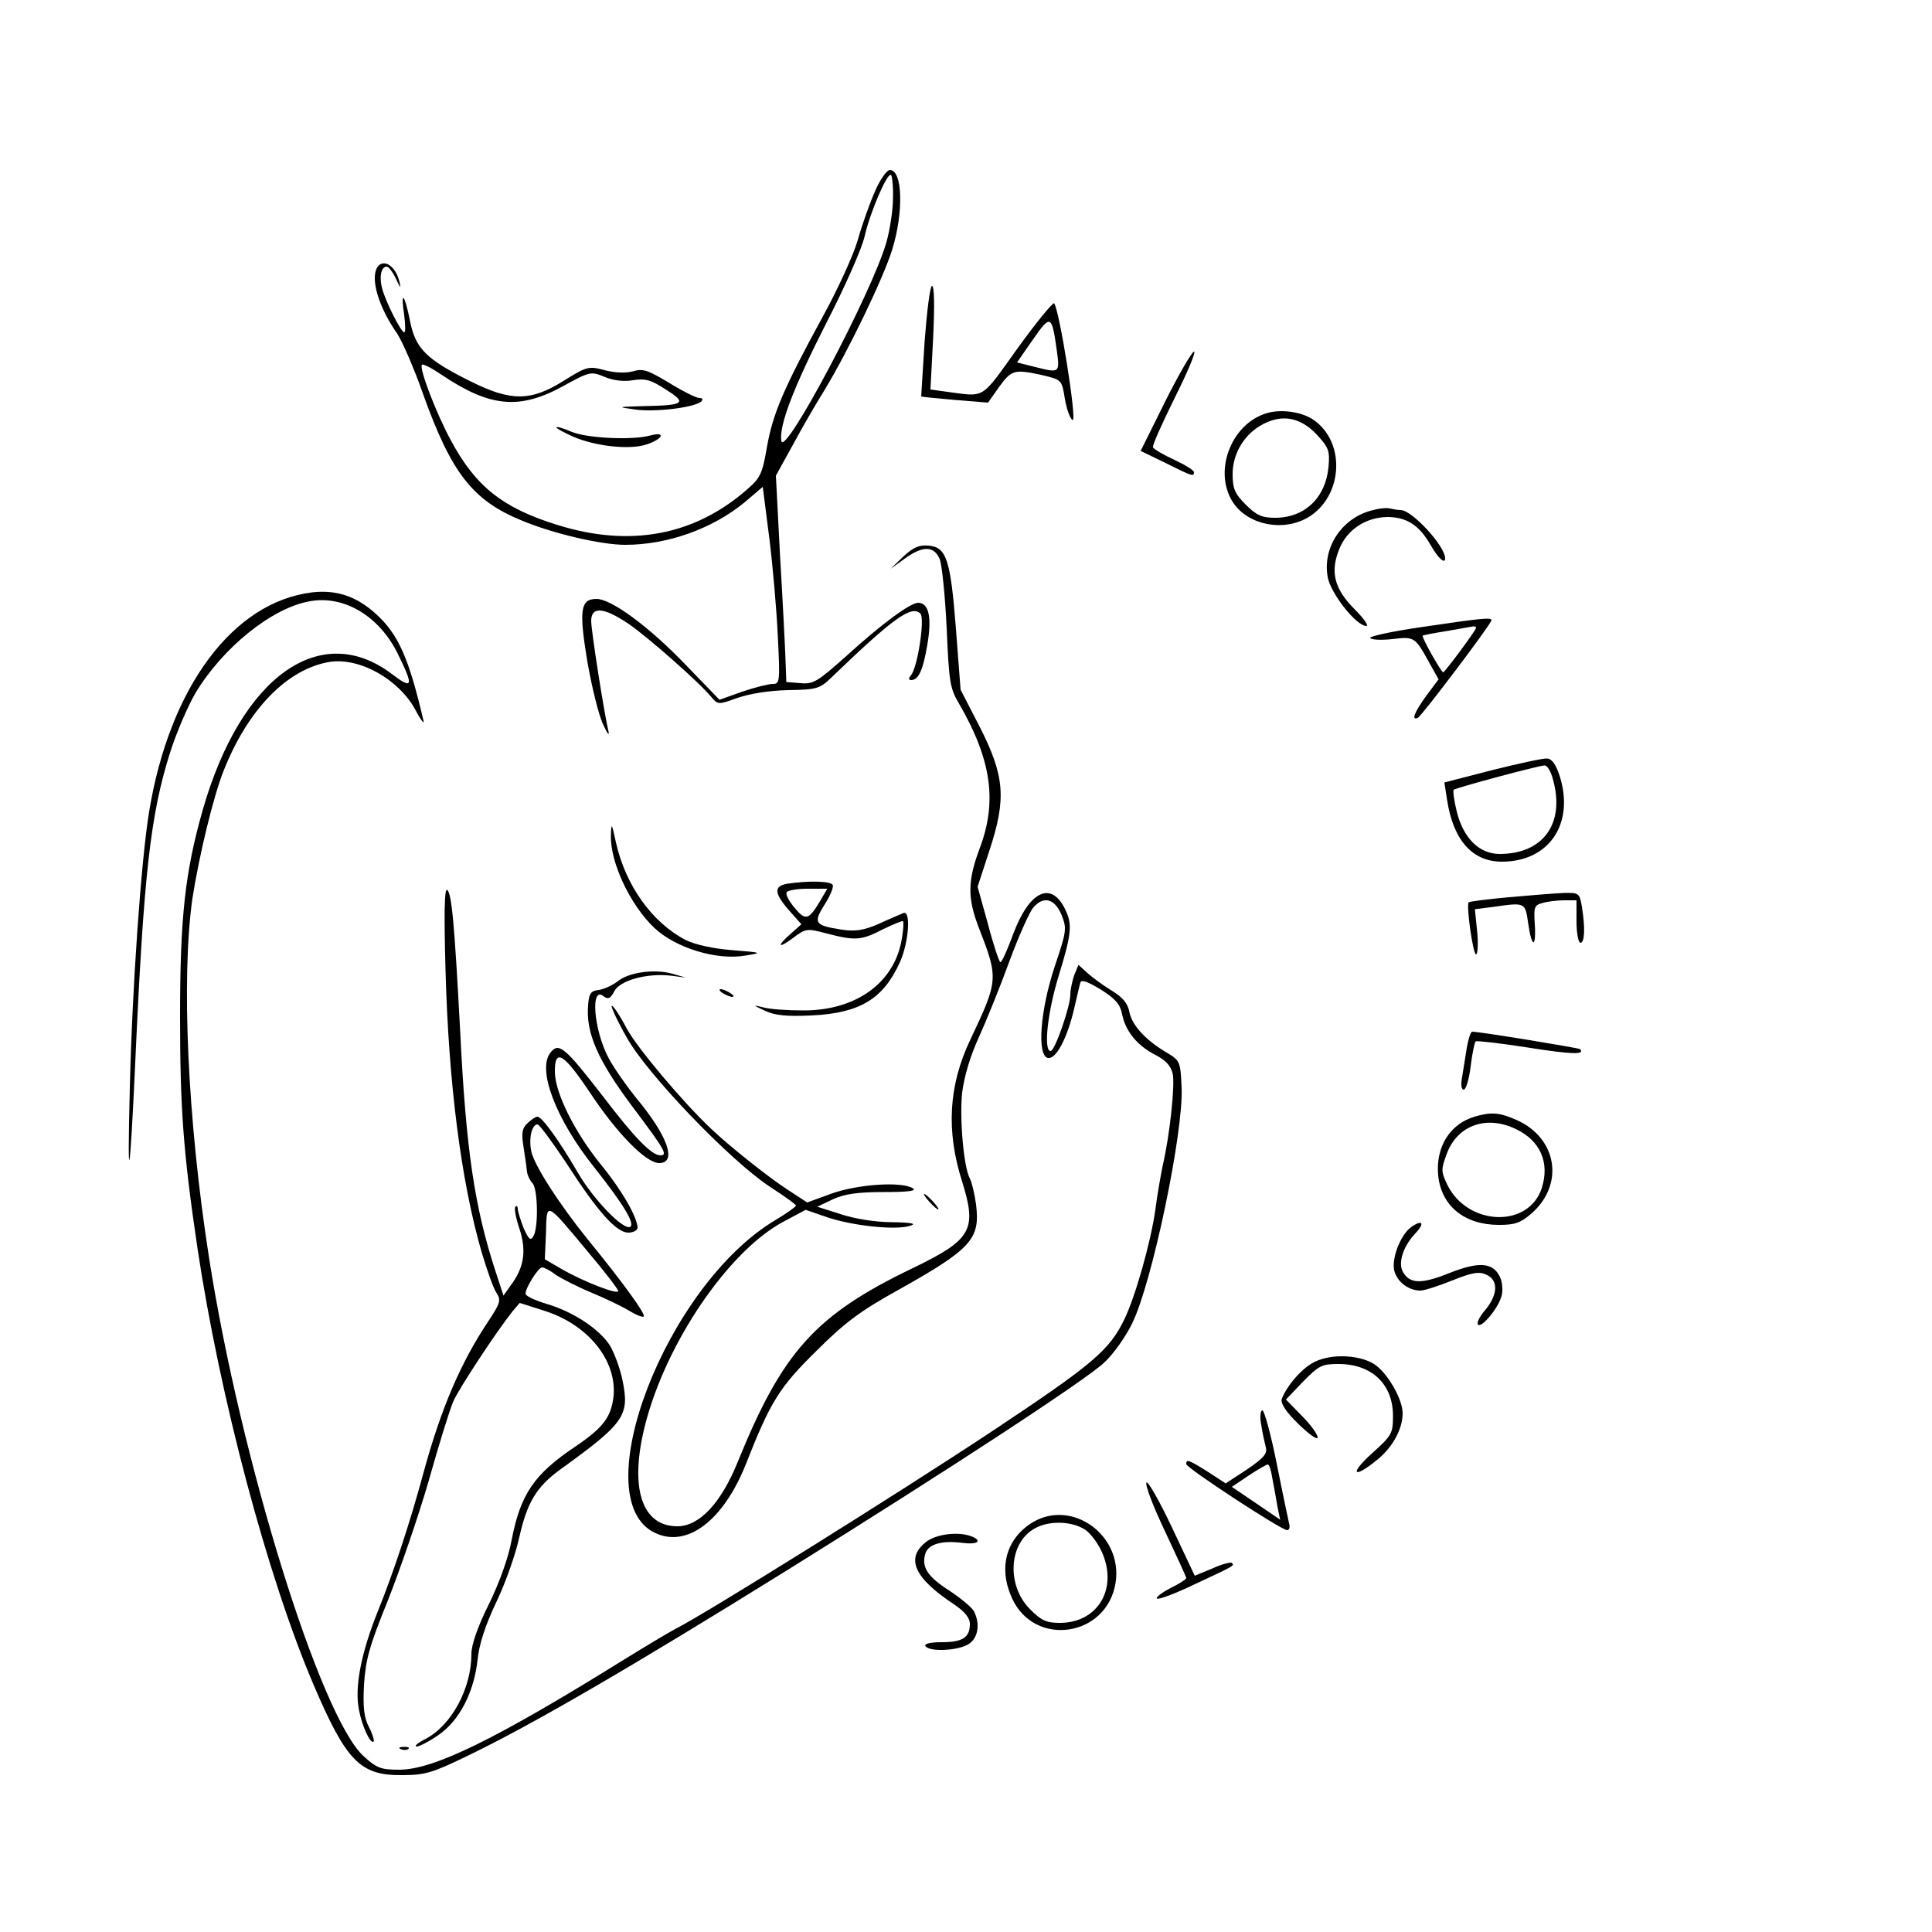 <?xml version="1.0" standalone="no"?>
<!DOCTYPE svg PUBLIC "-//W3C//DTD SVG 20010904//EN"
 "http://www.w3.org/TR/2001/REC-SVG-20010904/DTD/svg10.dtd">
<svg version="1.0" xmlns="http://www.w3.org/2000/svg"
 width="500pt" height="500pt" viewBox="0 0 500 500"
 preserveAspectRatio="xMidYMid meet">

<g transform="translate(0,500) scale(0.1,-0.1)"
fill="#000000" stroke="none">
<path d="M2265 4506 c-13 -29 -34 -87 -45 -127 -12 -41 -53 -130 -91 -199
-101 -185 -129 -251 -144 -336 -12 -70 -17 -81 -52 -111 -136 -119 -302 -150
-489 -92 -143 44 -213 100 -277 219 -39 72 -83 188 -75 196 3 3 26 -9 51 -26
125 -84 201 -91 313 -30 71 39 73 39 108 25 23 -10 50 -13 74 -9 32 5 47 1 85
-24 56 -35 49 -41 -56 -43 -71 -2 -72 -2 -22 -9 50 -7 152 5 170 21 5 6 3 9
-5 9 -8 0 -44 18 -78 39 -55 33 -68 38 -94 30 -19 -5 -46 -4 -73 3 -42 11 -46
10 -107 -28 -85 -53 -136 -53 -240 -1 -115 57 -143 85 -157 157 -14 70 -25 81
-15 15 3 -25 4 -45 0 -45 -8 0 -47 77 -57 113 -8 30 -3 57 12 57 5 0 16 -15
24 -32 11 -24 13 -26 9 -8 -14 59 -64 66 -64 10 0 -37 22 -92 57 -142 14 -21
45 -92 68 -158 73 -204 128 -275 255 -327 81 -34 206 -63 268 -63 109 0 225
41 309 110 l47 40 17 -133 c9 -72 19 -187 22 -254 6 -117 5 -123 -13 -123 -11
0 -47 -9 -79 -20 l-59 -21 -88 91 c-94 98 -192 170 -230 170 -42 0 -46 -28
-24 -162 12 -68 30 -141 41 -163 10 -22 16 -31 14 -19 -11 45 -45 261 -45 287
0 38 32 36 96 -7 50 -34 185 -153 215 -190 17 -20 18 -20 68 -2 32 11 83 19
131 20 73 1 82 4 110 31 161 155 209 190 232 167 12 -12 -7 -138 -24 -159 -7
-8 -7 -13 0 -13 19 0 31 26 42 92 12 70 4 108 -24 108 -20 0 -95 -55 -186
-138 -74 -66 -85 -73 -118 -70 l-37 3 -2 55 c-1 30 -7 150 -14 267 l-11 212
43 78 c23 43 60 107 82 142 63 104 153 291 176 365 30 97 27 206 -6 206 -8 0
-25 -24 -38 -54z m46 -20 c0 -30 -8 -81 -17 -113 -37 -130 -265 -560 -272
-514 -6 40 31 137 117 306 48 93 93 195 99 225 14 61 59 166 68 157 3 -3 6
-31 5 -61z"/>
<path d="M2393 4118 c-5 -79 -9 -144 -9 -144 1 -1 40 -5 87 -9 l86 -7 29 41
c32 44 39 46 112 30 50 -12 50 -12 58 -62 5 -28 14 -52 20 -54 12 -4 -35 289
-48 302 -3 3 -46 -49 -95 -117 -96 -134 -82 -125 -182 -112 l-43 6 7 134 c4
84 3 134 -3 134 -5 0 -13 -64 -19 -142z m342 -25 c8 -59 8 -59 -59 -42 l-44
11 41 59 c46 66 49 65 62 -28z"/>
<path d="M3016 3962 l-64 -129 64 -31 c70 -35 74 -36 74 -24 0 5 -23 19 -51
32 -28 13 -52 27 -55 32 -3 4 23 61 56 128 33 66 56 120 50 120 -5 0 -39 -58
-74 -128z"/>
<path d="M3276 3930 c-86 -27 -133 -140 -91 -220 32 -62 120 -87 189 -55 101
48 114 200 23 260 -31 20 -84 27 -121 15z m133 -56 c30 -33 33 -41 29 -84 -8
-79 -62 -130 -138 -130 -34 0 -48 6 -76 34 -28 28 -34 41 -34 79 0 54 31 105
80 130 51 26 97 16 139 -29z"/>
<path d="M1440 3894 c0 -3 19 -13 43 -24 58 -25 147 -35 191 -20 42 14 50 34
9 23 -47 -13 -166 -7 -205 10 -21 9 -38 14 -38 11z"/>
<path d="M3554 3680 c-79 -18 -132 -95 -118 -173 7 -42 74 -127 100 -127 7 0
-6 19 -30 43 -53 53 -64 97 -40 156 20 50 68 82 124 83 50 0 83 -21 112 -72
20 -35 38 -51 38 -35 0 32 -86 125 -115 125 -7 0 -19 2 -27 4 -7 2 -27 1 -44
-4z"/>
<path d="M2338 3560 l-33 -32 36 26 c47 34 76 34 91 -1 6 -16 14 -96 18 -179
6 -137 8 -155 32 -195 84 -145 99 -253 54 -373 -32 -85 -33 -130 -2 -209 50
-129 50 -134 -23 -288 -56 -118 -63 -235 -21 -367 39 -125 25 -150 -128 -224
-252 -121 -337 -216 -453 -502 -43 -106 -99 -166 -156 -166 -93 0 -125 101
-83 264 54 211 215 448 357 524 l58 31 55 -19 c65 -22 174 -34 213 -23 21 6
10 9 -45 10 -42 0 -98 9 -133 21 l-60 19 40 19 c30 14 64 19 132 19 65 0 87 3
75 10 -30 18 -143 10 -210 -14 l-63 -23 -52 34 c-45 29 -149 111 -198 158 -71
67 -192 210 -218 260 -18 34 -35 59 -38 57 -2 -3 15 -40 39 -82 52 -94 267
-318 370 -386 37 -24 68 -46 68 -49 0 -3 -24 -20 -54 -38 -283 -169 -495 -722
-311 -809 83 -40 177 32 235 177 64 163 87 200 184 295 72 72 114 103 206 154
195 109 217 134 206 224 -4 28 -11 58 -16 67 -16 29 -27 155 -20 222 5 40 20
93 43 143 20 44 56 133 80 199 24 65 52 127 61 137 26 31 55 24 73 -18 14 -36
14 -41 -17 -133 -38 -114 -47 -232 -18 -238 21 -4 50 51 68 128 7 30 14 61 16
67 2 9 20 2 53 -18 38 -24 50 -38 55 -64 9 -44 39 -81 86 -105 27 -14 40 -28
45 -49 6 -29 -7 -156 -26 -238 -5 -24 -14 -75 -19 -114 -12 -85 -52 -225 -80
-283 -39 -81 -82 -117 -344 -291 -240 -159 -738 -470 -817 -510 -19 -10 -79
-46 -134 -80 -330 -205 -492 -285 -582 -285 -47 0 -58 4 -92 35 -112 102 -319
769 -400 1290 -56 358 -72 726 -43 930 17 109 54 264 81 331 63 159 165 263
274 281 78 12 179 -45 222 -124 14 -27 24 -39 21 -28 -38 162 -65 224 -124
277 -50 45 -101 62 -164 55 -205 -25 -369 -245 -422 -567 -21 -128 -44 -458
-50 -715 -7 -274 0 -243 14 65 22 487 39 642 91 805 16 50 45 117 64 150 71
119 199 222 297 239 88 16 179 -38 227 -135 42 -85 40 -95 -14 -54 -185 141
-391 -5 -490 -350 -46 -161 -59 -278 -59 -535 0 -236 8 -351 45 -600 58 -386
180 -847 300 -1129 85 -199 121 -236 229 -235 60 0 79 6 166 48 167 80 425
230 829 481 429 267 777 495 823 539 24 22 56 68 72 101 52 106 133 495 128
610 -3 67 -4 70 -37 90 -55 32 -91 71 -98 105 -4 23 -17 39 -47 57 -23 14 -51
35 -63 46 l-22 20 -11 -27 c-5 -15 -10 -37 -10 -50 0 -31 -40 -146 -51 -146
-19 0 -8 101 21 195 34 111 36 134 15 175 -36 70 -91 43 -132 -65 -15 -41 -30
-75 -34 -75 -3 0 -18 44 -32 98 l-27 97 31 95 c44 134 39 192 -26 320 l-49 95
-12 157 c-14 179 -24 212 -71 216 -24 2 -39 -4 -65 -28z"/>
<path d="M3678 3377 c-76 -11 -135 -24 -132 -28 3 -5 29 -6 57 -3 58 7 59 6
97 -63 l23 -41 -32 -43 c-31 -43 -39 -64 -22 -57 9 3 191 244 191 253 0 8 -33
4 -182 -18z m142 -2 c0 -6 -81 -115 -85 -115 -5 0 -57 92 -53 95 1 1 30 7 63
12 33 6 63 11 68 12 4 0 7 -1 7 -4z"/>
<path d="M3862 3007 l-124 -32 7 -45 c16 -104 65 -160 142 -160 121 0 188 97
150 220 -10 31 -20 46 -33 47 -10 1 -74 -13 -142 -30z m157 -24 c32 -114 -25
-193 -138 -193 -53 0 -94 41 -111 110 -7 28 -10 53 -8 56 5 5 217 62 235 63 7
1 17 -16 22 -36z"/>
<path d="M1581 2838 c-2 -70 50 -180 112 -239 55 -52 161 -85 236 -72 45 7 44
8 -34 14 -50 4 -95 14 -120 26 -87 45 -156 141 -181 253 -11 51 -12 52 -13 18z"/>
<path d="M2038 2713 c-36 -6 -35 -24 4 -69 l32 -36 -27 -24 c-38 -33 -34 -41
6 -11 32 24 35 25 87 11 74 -19 89 -18 145 11 27 13 51 23 52 21 2 -2 1 -22
-3 -45 -18 -113 -117 -186 -254 -186 -41 0 -88 3 -105 8 -28 7 -27 6 5 -9 26
-12 56 -15 120 -12 126 6 186 43 229 138 23 51 29 135 9 127 -7 -3 -36 -15
-64 -28 -39 -17 -61 -20 -95 -15 -71 11 -75 17 -45 65 15 23 24 46 21 51 -6
10 -63 11 -117 3z m85 -44 c-30 -50 -38 -53 -67 -18 -14 17 -24 35 -20 40 3 5
28 9 55 9 l50 0 -18 -31z"/>
<path d="M1153 2489 c8 -293 40 -544 93 -728 14 -47 31 -96 39 -107 12 -19 10
-26 -21 -73 -71 -106 -123 -226 -169 -396 -34 -126 -78 -258 -116 -352 -44
-109 -62 -199 -50 -258 8 -43 30 -90 38 -82 2 3 -3 20 -12 37 -13 25 -16 51
-13 109 4 64 13 99 61 217 31 78 79 217 106 310 26 93 55 186 64 207 15 34
111 180 154 234 l18 21 60 -19 c115 -35 191 -128 183 -221 -6 -55 -26 -82 -98
-131 -108 -72 -143 -124 -166 -243 -8 -45 -32 -111 -59 -166 -29 -58 -45 -105
-45 -128 0 -90 -51 -184 -118 -220 -20 -10 -31 -19 -24 -20 7 0 33 13 57 30
54 37 92 111 101 195 4 40 20 89 49 150 24 50 50 125 59 167 20 89 44 130 106
175 166 120 180 139 161 231 -6 30 -21 70 -32 89 -27 43 -96 89 -166 109 -29
9 -53 20 -53 26 0 15 33 68 43 68 5 0 21 -8 35 -19 15 -10 56 -31 92 -46 36
-15 80 -36 98 -47 18 -11 35 -18 38 -15 6 5 -53 87 -147 202 -74 92 -136 189
-144 225 -7 33 1 70 16 70 5 0 38 -45 74 -99 81 -126 130 -181 161 -181 13 0
24 6 24 13 -1 27 -40 96 -94 162 -69 85 -119 186 -120 240 -1 63 22 50 89 -50
72 -109 147 -185 181 -185 47 0 22 71 -60 169 -24 30 -56 75 -70 101 -40 74
-49 192 -13 161 11 -8 17 -5 27 14 15 28 84 47 146 40 l39 -5 -35 10 c-46 13
-113 4 -142 -20 -13 -10 -35 -20 -48 -22 -21 -2 -26 -9 -28 -40 -6 -71 25
-142 114 -261 85 -113 93 -127 73 -127 -22 0 -65 43 -148 152 -100 129 -115
142 -137 113 -34 -44 15 -172 113 -295 76 -96 107 -147 94 -155 -17 -10 -95
70 -136 141 -50 86 -93 144 -104 144 -5 0 -17 -8 -26 -17 -14 -13 -16 -26 -10
-62 4 -25 8 -54 9 -64 1 -9 8 -23 14 -29 14 -14 16 -117 2 -138 -7 -12 -12 -7
-25 22 -8 21 -15 43 -15 49 0 7 -3 10 -6 6 -4 -3 1 -30 11 -59 18 -57 11 -100
-25 -147 l-17 -24 -21 64 c-54 166 -76 313 -91 619 -15 282 -22 359 -34 367
-7 4 -8 -64 -4 -208z m368 -728 c44 -52 79 -98 79 -102 0 -11 -92 25 -147 57
l-43 25 3 68 c2 82 -2 84 108 -48z"/>
<path d="M3905 2678 c-55 -5 -101 -11 -104 -13 -7 -7 11 -135 19 -135 4 0 6
26 3 58 l-6 59 48 6 c83 12 82 12 90 -43 9 -64 21 -65 17 -1 -3 43 -1 49 20
54 12 4 38 7 56 7 l32 0 0 -55 c0 -30 5 -55 10 -55 11 0 13 37 4 93 -6 36 -8
37 -48 36 -22 -1 -86 -6 -141 -11z"/>
<path d="M1870 2430 c8 -5 20 -10 25 -10 6 0 3 5 -5 10 -8 5 -19 10 -25 10 -5
0 -3 -5 5 -10z"/>
<path d="M3796 2288 c-4 -24 -9 -58 -12 -75 -4 -20 -2 -33 4 -33 6 0 14 27 18
60 4 33 10 62 13 65 4 2 65 -5 135 -16 115 -18 149 -19 135 -4 -4 3 -259 45
-279 45 -4 0 -10 -19 -14 -42z"/>
<path d="M3816 2110 c-64 -19 -101 -79 -94 -152 8 -79 68 -128 157 -128 42 0
56 5 85 30 85 75 66 194 -38 241 -45 20 -66 22 -110 9z m109 -33 c62 -30 86
-87 65 -152 -34 -104 -191 -98 -244 8 -17 36 -17 40 -1 83 28 73 104 99 180
61z"/>
<path d="M2405 1890 c10 -11 20 -20 23 -20 3 0 -3 9 -13 20 -10 11 -20 20 -23
20 -3 0 3 -9 13 -20z"/>
<path d="M3653 1825 c-30 -21 -55 -89 -43 -119 10 -27 38 -46 66 -46 10 0 47
12 82 26 52 21 70 24 89 15 31 -14 30 -51 -3 -91 -15 -17 -23 -34 -19 -38 9
-10 53 43 61 74 4 14 2 36 -4 49 -18 38 -54 41 -132 10 -72 -29 -103 -28 -120
5 -12 23 2 65 32 97 26 27 20 38 -9 18z"/>
<path d="M3394 1471 c-31 -19 -65 -60 -77 -92 -3 -11 11 -33 44 -65 27 -26 49
-42 49 -34 0 8 -18 33 -41 56 l-41 42 44 46 c41 42 49 46 92 46 86 0 141 -52
141 -134 0 -46 -3 -51 -54 -97 -60 -54 -49 -68 13 -17 40 32 66 80 66 120 0
38 -40 106 -74 128 -43 26 -120 27 -162 1z"/>
<path d="M3264 1313 c3 -21 9 -47 12 -59 4 -16 -5 -27 -49 -57 l-55 -36 -46
30 c-51 32 -56 33 -56 20 0 -10 246 -171 261 -171 6 0 8 8 5 18 -2 9 -17 79
-32 155 -15 75 -32 137 -37 137 -5 0 -7 -17 -3 -37z m29 -140 c4 -21 10 -53
13 -72 l7 -34 -63 43 -62 42 43 29 c24 16 47 29 50 29 4 0 9 -17 12 -37z"/>
<path d="M2967 1163 c-4 -6 18 -63 48 -126 30 -64 55 -118 55 -121 0 -3 -18
-15 -41 -26 -23 -12 -38 -24 -35 -27 3 -4 48 13 98 37 105 49 103 48 96 55 -3
3 -26 -3 -50 -14 l-46 -19 -59 125 c-33 70 -63 122 -66 116z"/>
<path d="M2672 1060 c-68 -42 -89 -117 -53 -196 58 -128 245 -101 268 39 20
123 -112 219 -215 157z m138 -20 c15 -11 35 -39 44 -62 38 -93 -15 -178 -111
-178 -35 0 -48 6 -77 35 -62 62 -56 173 13 210 38 21 98 18 131 -5z"/>
<path d="M2396 1009 c-53 -42 -30 -93 73 -161 28 -19 41 -35 41 -51 0 -35 -19
-47 -73 -47 -29 0 -46 -4 -42 -10 10 -16 88 -12 113 6 24 16 29 53 12 85 -6
10 -35 34 -64 53 -56 36 -72 61 -61 96 8 24 43 34 96 27 39 -5 53 5 23 17 -34
13 -92 6 -118 -15z"/>
<path d="M1038 473 c7 -3 16 -2 19 1 4 3 -2 6 -13 5 -11 0 -14 -3 -6 -6z"/>
</g>
</svg>
